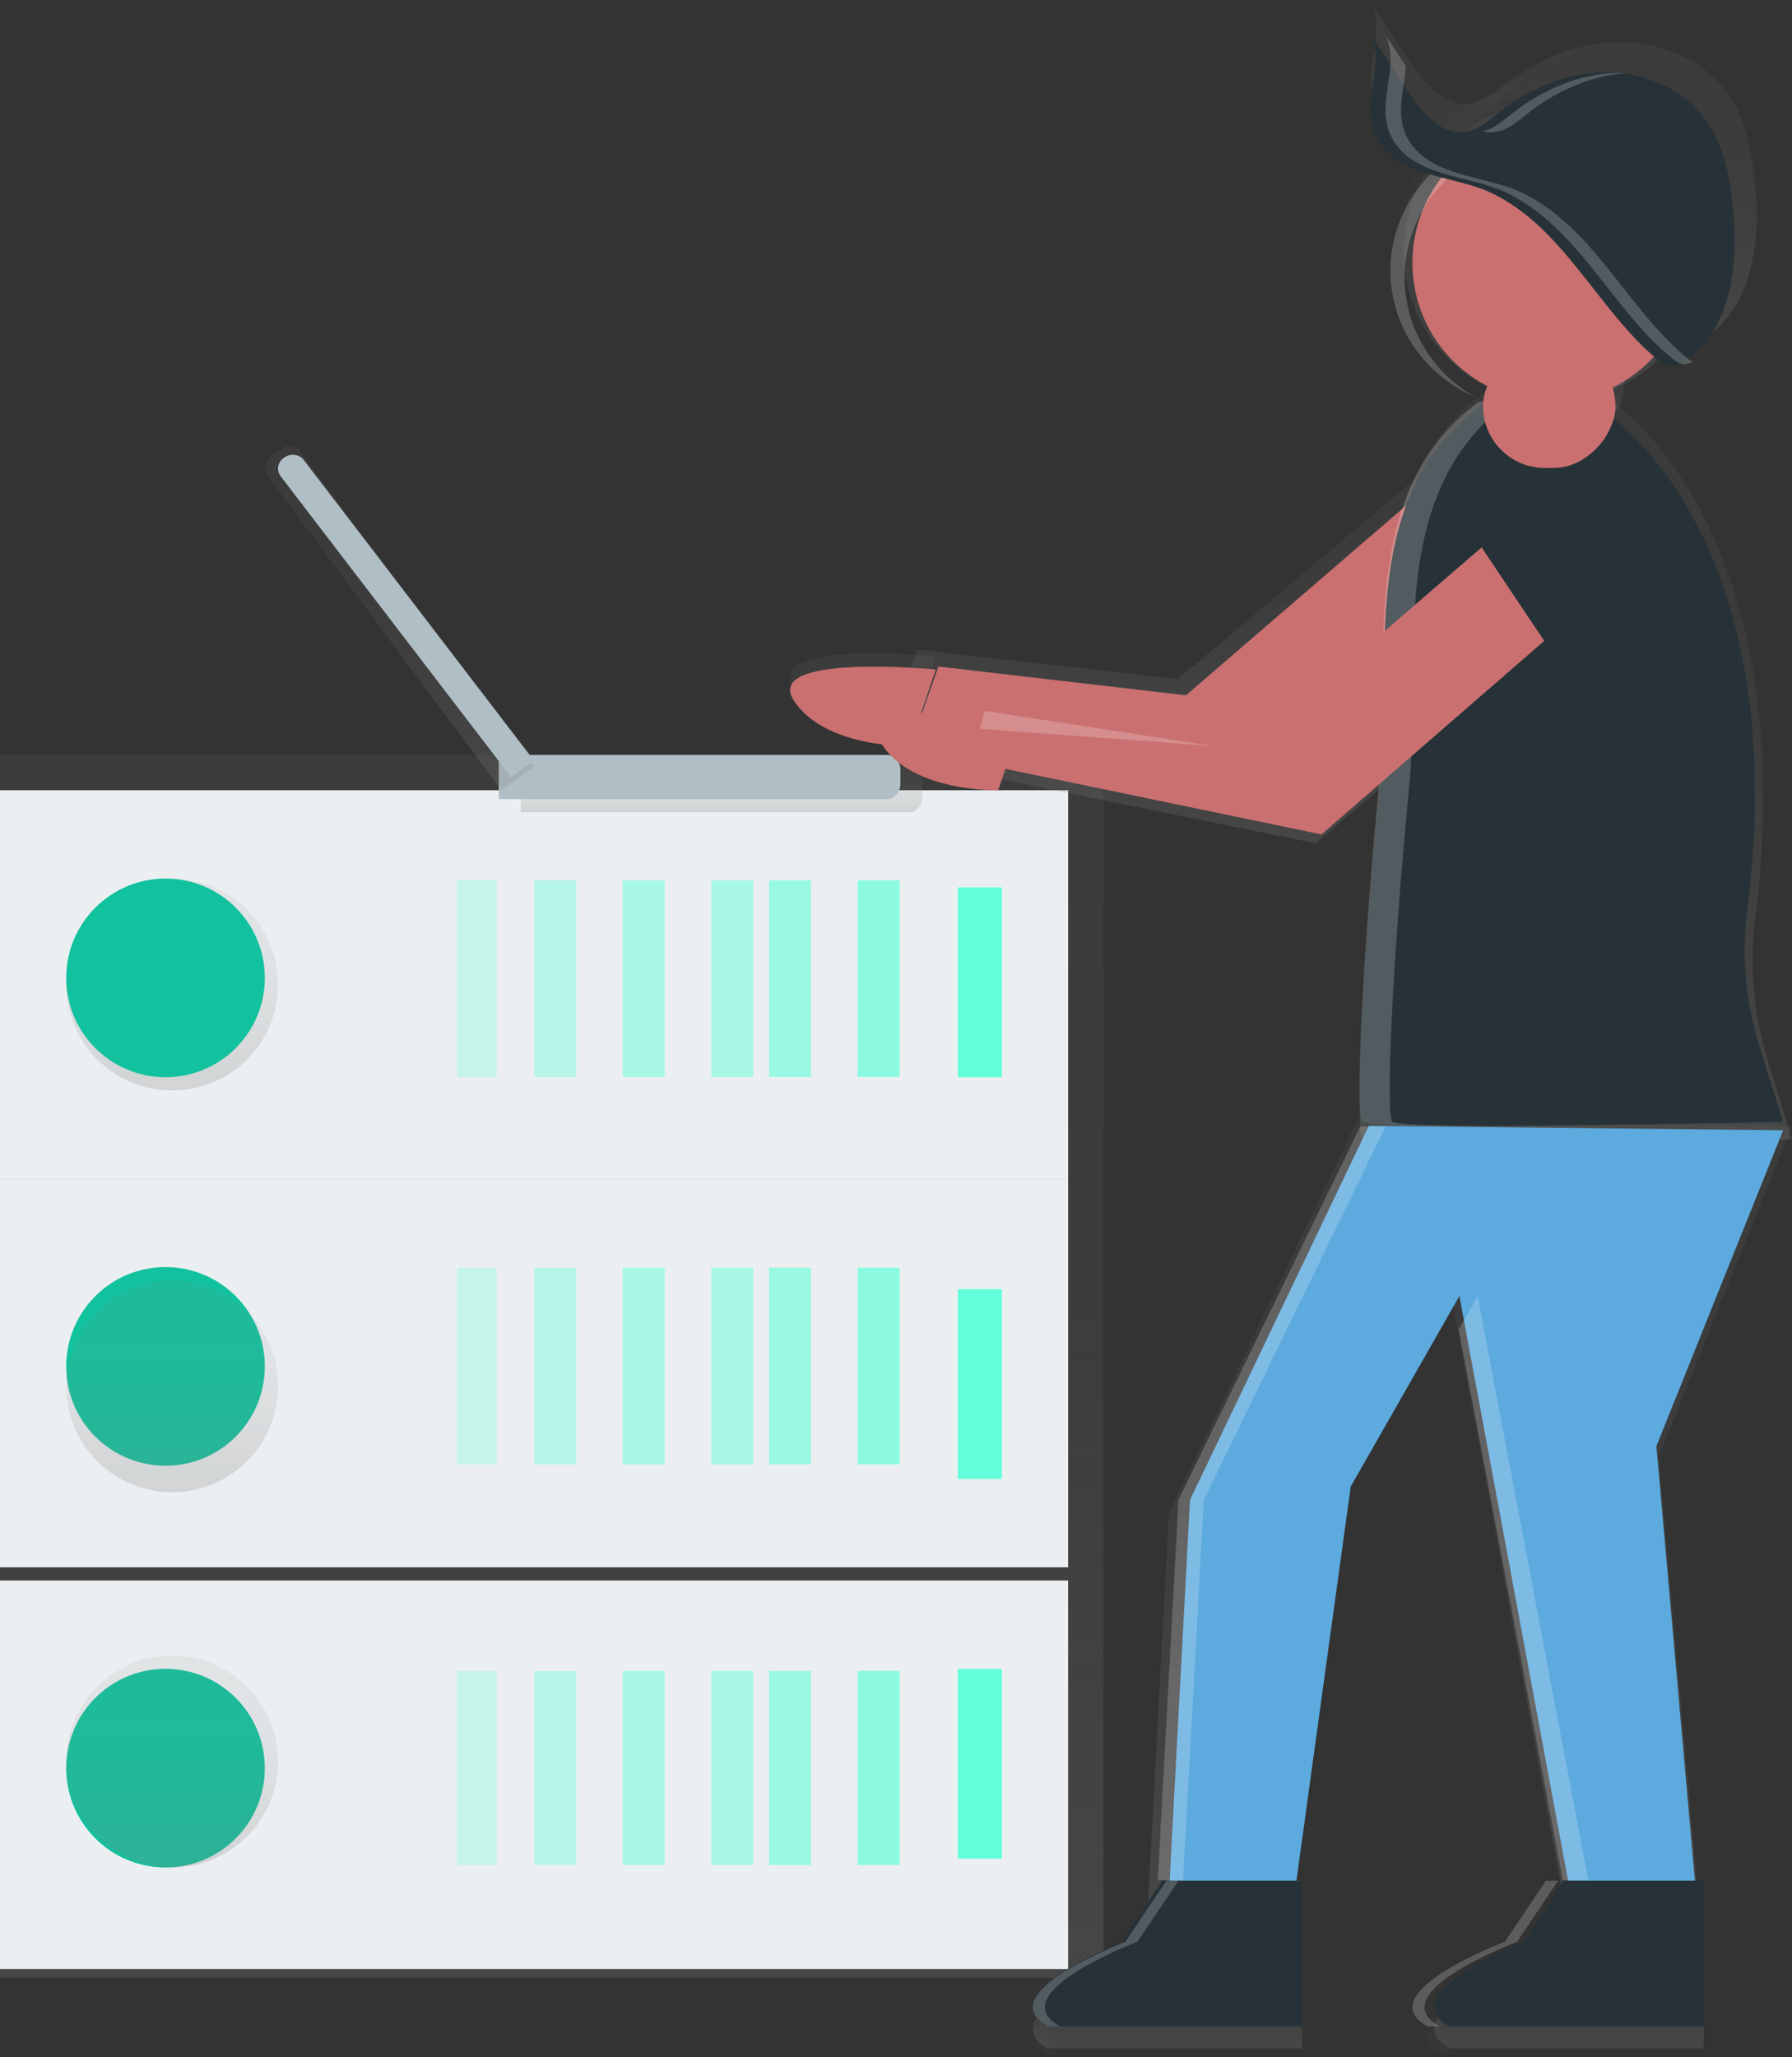<?xml version="1.0" encoding="UTF-8"?>
<svg width="406px" height="466px" viewBox="0 0 406 466" version="1.1" xmlns="http://www.w3.org/2000/svg" xmlns:xlink="http://www.w3.org/1999/xlink">
    <rect x="0" y="0" width="406" height="466" fill="#333333" stroke="none"/>
    <!-- Generator: Sketch 53.2 (72643) - https://sketchapp.com -->
    <title>undraw_maintenance_cn7j</title>
    <desc>Created with Sketch.</desc>
    <defs>
        <linearGradient x1="49.999%" y1="100.002%" x2="49.999%" y2="0%" id="linearGradient-1">
            <stop stop-color="#808080" stop-opacity="0.25" offset="0%"></stop>
            <stop stop-color="#808080" stop-opacity="0.12" offset="54%"></stop>
            <stop stop-color="#808080" stop-opacity="0.1" offset="100%"></stop>
        </linearGradient>
        <linearGradient x1="50%" y1="100%" x2="50%" y2="7.16453477e-14%" id="linearGradient-2">
            <stop stop-color="#808080" stop-opacity="0.25" offset="0%"></stop>
            <stop stop-color="#808080" stop-opacity="0.12" offset="54%"></stop>
            <stop stop-color="#808080" stop-opacity="0.1" offset="100%"></stop>
        </linearGradient>
        <linearGradient x1="50%" y1="100%" x2="50%" y2="-1.43290695e-13%" id="linearGradient-3">
            <stop stop-color="#808080" stop-opacity="0.25" offset="0%"></stop>
            <stop stop-color="#808080" stop-opacity="0.12" offset="54%"></stop>
            <stop stop-color="#808080" stop-opacity="0.1" offset="100%"></stop>
        </linearGradient>
        <linearGradient x1="50.013%" y1="100%" x2="50.013%" y2="0.223%" id="linearGradient-4">
            <stop stop-color="#808080" stop-opacity="0.25" offset="0%"></stop>
            <stop stop-color="#808080" stop-opacity="0.12" offset="54%"></stop>
            <stop stop-color="#808080" stop-opacity="0.1" offset="100%"></stop>
        </linearGradient>
        <linearGradient x1="49.987%" y1="100%" x2="49.987%" y2="-0.024%" id="linearGradient-5">
            <stop stop-color="#808080" stop-opacity="0.25" offset="0%"></stop>
            <stop stop-color="#808080" stop-opacity="0.12" offset="54%"></stop>
            <stop stop-color="#808080" stop-opacity="0.1" offset="100%"></stop>
        </linearGradient>
        <linearGradient x1="49.999%" y1="100.01%" x2="49.999%" y2="-0.006%" id="linearGradient-6">
            <stop stop-color="#808080" stop-opacity="0.25" offset="0%"></stop>
            <stop stop-color="#808080" stop-opacity="0.12" offset="54%"></stop>
            <stop stop-color="#808080" stop-opacity="0.1" offset="100%"></stop>
        </linearGradient>
        <linearGradient x1="50%" y1="100%" x2="50%" y2="0.009%" id="linearGradient-7">
            <stop stop-color="#808080" stop-opacity="0.25" offset="0%"></stop>
            <stop stop-color="#808080" stop-opacity="0.12" offset="54%"></stop>
            <stop stop-color="#808080" stop-opacity="0.1" offset="100%"></stop>
        </linearGradient>
        <linearGradient x1="50.02%" y1="100%" x2="50.02%" y2="-0.007%" id="linearGradient-8">
            <stop stop-color="#808080" stop-opacity="0.25" offset="0%"></stop>
            <stop stop-color="#808080" stop-opacity="0.12" offset="54%"></stop>
            <stop stop-color="#808080" stop-opacity="0.1" offset="100%"></stop>
        </linearGradient>
        <linearGradient x1="50%" y1="100%" x2="50%" y2="0%" id="linearGradient-9">
            <stop stop-color="#808080" stop-opacity="0.25" offset="0%"></stop>
            <stop stop-color="#808080" stop-opacity="0.12" offset="54%"></stop>
            <stop stop-color="#808080" stop-opacity="0.1" offset="100%"></stop>
        </linearGradient>
        <linearGradient x1="49.996%" y1="100.019%" x2="49.996%" y2="0%" id="linearGradient-10">
            <stop stop-color="#808080" stop-opacity="0.25" offset="0%"></stop>
            <stop stop-color="#808080" stop-opacity="0.12" offset="54%"></stop>
            <stop stop-color="#808080" stop-opacity="0.1" offset="100%"></stop>
        </linearGradient>
        <linearGradient x1="49.999%" y1="100.029%" x2="49.999%" y2="0.029%" id="linearGradient-11">
            <stop stop-color="#808080" stop-opacity="0.25" offset="0%"></stop>
            <stop stop-color="#808080" stop-opacity="0.12" offset="54%"></stop>
            <stop stop-color="#808080" stop-opacity="0.1" offset="100%"></stop>
        </linearGradient>
        <linearGradient x1="50.007%" y1="100.008%" x2="50.007%" y2="0%" id="linearGradient-12">
            <stop stop-color="#808080" stop-opacity="0.25" offset="0%"></stop>
            <stop stop-color="#808080" stop-opacity="0.12" offset="54%"></stop>
            <stop stop-color="#808080" stop-opacity="0.1" offset="100%"></stop>
        </linearGradient>
        <linearGradient x1="50.054%" y1="100.094%" x2="50.054%" y2="0.087%" id="linearGradient-13">
            <stop stop-color="#808080" stop-opacity="0.25" offset="0%"></stop>
            <stop stop-color="#808080" stop-opacity="0.12" offset="54%"></stop>
            <stop stop-color="#808080" stop-opacity="0.1" offset="100%"></stop>
        </linearGradient>
        <linearGradient x1="49.992%" y1="100.005%" x2="49.992%" y2="0%" id="linearGradient-14">
            <stop stop-color="#808080" stop-opacity="0.25" offset="0%"></stop>
            <stop stop-color="#808080" stop-opacity="0.12" offset="54%"></stop>
            <stop stop-color="#808080" stop-opacity="0.1" offset="100%"></stop>
        </linearGradient>
        <linearGradient x1="49.983%" y1="99.99%" x2="49.983%" y2="-0.011%" id="linearGradient-15">
            <stop stop-color="#808080" stop-opacity="0.25" offset="0%"></stop>
            <stop stop-color="#808080" stop-opacity="0.12" offset="54%"></stop>
            <stop stop-color="#808080" stop-opacity="0.1" offset="100%"></stop>
        </linearGradient>
        <linearGradient x1="49.986%" y1="100%" x2="49.986%" y2="-0.031%" id="linearGradient-16">
            <stop stop-color="#808080" stop-opacity="0.25" offset="0%"></stop>
            <stop stop-color="#808080" stop-opacity="0.12" offset="54%"></stop>
            <stop stop-color="#808080" stop-opacity="0.1" offset="100%"></stop>
        </linearGradient>
        <linearGradient x1="50.027%" y1="99.975%" x2="50.027%" y2="-0.006%" id="linearGradient-17">
            <stop stop-color="#808080" stop-opacity="0.25" offset="0%"></stop>
            <stop stop-color="#808080" stop-opacity="0.12" offset="54%"></stop>
            <stop stop-color="#808080" stop-opacity="0.1" offset="100%"></stop>
        </linearGradient>
        <linearGradient x1="50.022%" y1="100%" x2="50.022%" y2="0%" id="linearGradient-18">
            <stop stop-color="#808080" stop-opacity="0.25" offset="0%"></stop>
            <stop stop-color="#808080" stop-opacity="0.12" offset="54%"></stop>
            <stop stop-color="#808080" stop-opacity="0.1" offset="100%"></stop>
        </linearGradient>
        <linearGradient x1="50%" y1="100%" x2="50%" y2="0%" id="linearGradient-19">
            <stop stop-color="#808080" stop-opacity="0.25" offset="0%"></stop>
            <stop stop-color="#808080" stop-opacity="0.12" offset="54%"></stop>
            <stop stop-color="#808080" stop-opacity="0.1" offset="100%"></stop>
        </linearGradient>
        <linearGradient x1="50.006%" y1="100%" x2="50.006%" y2="0%" id="linearGradient-20">
            <stop stop-color="#808080" stop-opacity="0.25" offset="0%"></stop>
            <stop stop-color="#808080" stop-opacity="0.12" offset="54%"></stop>
            <stop stop-color="#808080" stop-opacity="0.1" offset="100%"></stop>
        </linearGradient>
        <linearGradient x1="50.006%" y1="100%" x2="50.006%" y2="-0.019%" id="linearGradient-21">
            <stop stop-color="#808080" stop-opacity="0.25" offset="0%"></stop>
            <stop stop-color="#808080" stop-opacity="0.12" offset="54%"></stop>
            <stop stop-color="#808080" stop-opacity="0.1" offset="100%"></stop>
        </linearGradient>
        <linearGradient x1="49.984%" y1="100%" x2="49.984%" y2="-0.019%" id="linearGradient-22">
            <stop stop-color="#808080" stop-opacity="0.25" offset="0%"></stop>
            <stop stop-color="#808080" stop-opacity="0.12" offset="54%"></stop>
            <stop stop-color="#808080" stop-opacity="0.1" offset="100%"></stop>
        </linearGradient>
        <linearGradient x1="50%" y1="100%" x2="50%" y2="0%" id="linearGradient-23">
            <stop stop-color="#808080" stop-opacity="0.25" offset="0%"></stop>
            <stop stop-color="#808080" stop-opacity="0.12" offset="54%"></stop>
            <stop stop-color="#808080" stop-opacity="0.1" offset="100%"></stop>
        </linearGradient>
        <linearGradient x1="49.994%" y1="100%" x2="49.994%" y2="0%" id="linearGradient-24">
            <stop stop-color="#808080" stop-opacity="0.25" offset="0%"></stop>
            <stop stop-color="#808080" stop-opacity="0.12" offset="54%"></stop>
            <stop stop-color="#808080" stop-opacity="0.1" offset="100%"></stop>
        </linearGradient>
        <linearGradient x1="49.96%" y1="99.961%" x2="49.96%" y2="0.007%" id="linearGradient-25">
            <stop stop-color="#808080" stop-opacity="0.25" offset="0%"></stop>
            <stop stop-color="#808080" stop-opacity="0.12" offset="54%"></stop>
            <stop stop-color="#808080" stop-opacity="0.1" offset="100%"></stop>
        </linearGradient>
    </defs>
    <g id="Web---1.5" stroke="none" stroke-width="1" fill="none" fill-rule="evenodd">
        <g id="Accounts-Setup" transform="translate(-777, -407)" fill-rule="nonzero">
            <g id="undraw_maintenance_cn7j" transform="translate(980, 640) scale(-1, 1) translate(-980, -640) translate(777, 407)">
                <rect id="Rectangle" fill="#B0BEC5" x="207" y="171" width="5" height="5"></rect>
                <rect id="Rectangle" fill="#B0BEC5" x="212" y="171" width="5" height="5"></rect>
                <rect id="Rectangle" fill="#B0BEC5" x="222" y="171" width="5" height="5"></rect>
                <rect id="Rectangle" fill="#B0BEC5" x="229" y="171" width="5" height="5"></rect>
                <rect id="Rectangle" fill="#B0BEC5" x="235" y="171" width="5" height="5"></rect>
                <rect id="Rectangle" fill="#B0BEC5" x="242" y="171" width="5" height="5"></rect>
                <rect id="Rectangle" fill="#B0BEC5" x="250" y="171" width="5" height="5"></rect>
                <rect id="Rectangle" fill="#B0BEC5" x="260" y="171" width="5" height="5"></rect>
                <rect id="Rectangle" fill="#B0BEC5" x="267" y="171" width="5" height="5"></rect>
                <rect id="Rectangle" fill="#B0BEC5" x="272" y="171" width="5" height="5"></rect>
                <rect id="Rectangle" fill="url(#linearGradient-1)" x="156" y="171" width="250" height="277"></rect>
                <rect id="Rectangle" fill="#ECEFF1" x="164" y="358" width="242" height="88"></rect>
                <rect id="Rectangle" fill="#64FFDA" x="179" y="378" width="10" height="43"></rect>
                <g id="Group" opacity="0.7" transform="translate(202, 378)" fill="#64FFDA">
                    <rect id="Rectangle" x="0.175" y="0.486" width="9.531" height="43.96"></rect>
                </g>
                <g id="Group" opacity="0.6" transform="translate(222, 378)" fill="#64FFDA">
                    <rect id="Rectangle" x="0.244" y="0.486" width="9.531" height="43.96"></rect>
                </g>
                <g id="Group" opacity="0.5" transform="translate(235, 378)" fill="#64FFDA">
                    <rect id="Rectangle" x="0.312" y="0.486" width="9.531" height="43.96"></rect>
                </g>
                <g id="Group" opacity="0.5" transform="translate(255, 378)" fill="#64FFDA">
                    <rect id="Rectangle" x="0.381" y="0.486" width="9.531" height="43.96"></rect>
                </g>
                <g id="Group" opacity="0.4" transform="translate(275, 378)" fill="#64FFDA">
                    <rect id="Rectangle" x="0.45" y="0.486" width="9.531" height="43.96"></rect>
                </g>
                <g id="Group" opacity="0.3" transform="translate(293, 378)" fill="#64FFDA">
                    <rect id="Rectangle" x="0.482" y="0.486" width="8.971" height="43.96"></rect>
                </g>
                <circle id="Oval" fill="#12C29E" cx="368.5" cy="400.5" r="22.5"></circle>
                <rect id="Rectangle" fill="#ECEFF1" x="164" y="267" width="242" height="88"></rect>
                <rect id="Rectangle" fill="#64FFDA" x="179" y="292" width="10" height="43"></rect>
                <g id="Group" opacity="0.7" transform="translate(202, 287)" fill="#64FFDA">
                    <rect id="Rectangle" x="0.175" y="0.136" width="9.531" height="44.562"></rect>
                </g>
                <g id="Group" opacity="0.6" transform="translate(222, 287)" fill="#64FFDA">
                    <rect id="Rectangle" x="0.244" y="0.136" width="9.531" height="44.562"></rect>
                </g>
                <g id="Group" opacity="0.5" transform="translate(235, 287)" fill="#64FFDA">
                    <rect id="Rectangle" x="0.312" y="0.136" width="9.531" height="44.562"></rect>
                </g>
                <g id="Group" opacity="0.5" transform="translate(255, 287)" fill="#64FFDA">
                    <rect id="Rectangle" x="0.381" y="0.136" width="9.531" height="44.562"></rect>
                </g>
                <g id="Group" opacity="0.4" transform="translate(275, 287)" fill="#64FFDA">
                    <rect id="Rectangle" x="0.45" y="0.136" width="9.531" height="44.562"></rect>
                </g>
                <g id="Group" opacity="0.3" transform="translate(293, 287)" fill="#64FFDA">
                    <rect id="Rectangle" x="0.482" y="0.136" width="8.971" height="44.562"></rect>
                </g>
                <circle id="Oval" fill="#12C29E" cx="368.5" cy="309.5" r="22.5"></circle>
                <rect id="Rectangle" fill="#ECEFF1" x="164" y="179" width="242" height="88"></rect>
                <rect id="Rectangle" fill="#64FFDA" x="179" y="201" width="10" height="43"></rect>
                <g id="Group" opacity="0.7" transform="translate(202, 199)" fill="#64FFDA">
                    <rect id="Rectangle" x="0.175" y="0.395" width="9.531" height="44.562"></rect>
                </g>
                <g id="Group" opacity="0.6" transform="translate(222, 199)" fill="#64FFDA">
                    <rect id="Rectangle" x="0.244" y="0.395" width="9.531" height="44.562"></rect>
                </g>
                <g id="Group" opacity="0.5" transform="translate(235, 199)" fill="#64FFDA">
                    <rect id="Rectangle" x="0.312" y="0.395" width="9.531" height="44.562"></rect>
                </g>
                <g id="Group" opacity="0.5" transform="translate(255, 199)" fill="#64FFDA">
                    <rect id="Rectangle" x="0.381" y="0.395" width="9.531" height="44.562"></rect>
                </g>
                <g id="Group" opacity="0.4" transform="translate(275, 199)" fill="#64FFDA">
                    <rect id="Rectangle" x="0.45" y="0.395" width="9.531" height="44.562"></rect>
                </g>
                <g id="Group" opacity="0.3" transform="translate(293, 199)" fill="#64FFDA">
                    <rect id="Rectangle" x="0.482" y="0.395" width="8.971" height="44.562"></rect>
                </g>
                <circle id="Oval" fill="url(#linearGradient-2)" cx="367" cy="223" r="24"></circle>
                <circle id="Oval" fill="url(#linearGradient-2)" cx="367" cy="314" r="24"></circle>
                <circle id="Oval" fill="url(#linearGradient-3)" cx="367" cy="399" r="24"></circle>
                <circle id="Oval" fill="#12C29E" cx="368.5" cy="221.5" r="22.5"></circle>
                <path d="M288,184 L200.026,184 C198.355,184 197,182.376 197,180.373 L197,174.627 C197,172.624 198.355,171 200.026,171 L288,171 L288,184 Z" id="Path" fill="url(#linearGradient-4)"></path>
                <path d="M293,181 L205.08,181 C203.379,181 202,179.484 202,177.615 L202,174.385 C202,172.516 203.379,171 205.08,171 L293,171 L293,181 Z" id="Path" fill="#B0BEC5"></path>
                <path d="M62.511,123.46 L127.957,179 L204,163.59 L198.11,147.152 L139.183,153.825 L80.225,104.193 C77.372,101.79 73.591,100.662 69.821,101.088 C66.051,101.515 62.646,103.456 60.454,106.429 L60.454,106.429 C56.515,111.779 57.401,119.115 62.511,123.46 Z" id="Path" fill="url(#linearGradient-5)"></path>
                <path d="M199.833,165.996 C199.833,165.996 219.043,166.538 226.141,155.694 C233.24,144.849 194,148.643 194,148.643 L199.833,165.996 Z" id="Path" fill="url(#linearGradient-6)"></path>
                <circle id="Oval" fill="url(#linearGradient-7)" cx="54" cy="57" r="34"></circle>
                <path d="M40.433,91.135 C40.433,91.135 -2.594,119.736 8.333,208.155 C9.663,218.836 8.723,229.674 5.572,239.976 L0,258.066 C0,258.066 94.658,260.168 97.314,258.066 C98.961,256.764 97.68,223.445 93.061,177.225 C90.232,148.911 99.103,109.524 68.601,88 L40.433,91.135 Z" id="Path" fill="url(#linearGradient-8)"></path>
                <polygon id="Path" fill="url(#linearGradient-9)" points="98.59 254 141.152 342.705 146 433 115.832 433 102.899 339.515 77.039 294.367 51.18 433 21.011 433 30.168 329.955 0 255.064"></polygon>
                <path d="M142.729,431 L151.716,444.838 C151.716,444.838 181.881,456.551 168.64,464 L111,464 L111,431 L142.729,431 Z" id="Path" fill="url(#linearGradient-10)"></path>
                <path d="M51.729,431 L60.716,444.838 C60.716,444.838 90.881,456.551 77.64,464 L20,464 L20,431 L51.729,431 Z" id="Path" fill="url(#linearGradient-10)"></path>
                <g id="Group" opacity="0.2" transform="translate(38, 18)" fill="url(#linearGradient-11)">
                    <path d="M16.756,0.354 C11.059,0.343 5.457,1.79 0.5,4.554 C16.605,-2.348 35.381,4.376 43.21,19.849 C51.04,35.323 45.176,54.119 29.872,62.604 C44.226,56.485 52.242,41.29 49.067,26.218 C45.892,11.145 32.399,0.337 16.756,0.336 L16.756,0.354 Z" id="Path"></path>
                </g>
                <path d="M96,0 L86.589,13.887 C83.208,18.88 78.296,24.549 72.216,23.39 C69.391,22.852 67.129,20.884 64.873,19.163 C57.493,13.5 48.363,9.66 38.939,9.606 C29.515,9.552 19.873,13.651 14.567,21.168 C10.636,26.716 9.28,33.563 8.505,40.241 C6.949,53.596 8.505,69.36 20.048,76.859 C20.98,77.577 22.131,77.978 23.322,78 C24.572,77.922 25.584,77.155 26.522,76.394 C40.97,64.699 49.019,45.681 66.416,37.651 C74.097,34.113 85.27,34.082 91.463,28.069 C100.587,19.23 90.488,8.133 96,0 Z" id="Path" fill="url(#linearGradient-12)"></path>
                <g id="Group" opacity="0.2" transform="translate(23, 0)">
                    <path d="M38.968,19.044 C41.145,20.766 43.323,22.722 46.056,23.244 C47.166,23.463 48.31,23.44 49.411,23.178 C46.81,22.578 44.705,20.688 42.599,19.032 C35.474,13.404 26.66,9.588 17.562,9.534 C16.923,9.534 16.289,9.534 15.65,9.588 C24.156,10.086 32.331,13.8 38.968,19.044 Z" id="Path" fill="url(#linearGradient-13)"></path>
                    <path d="M72.644,0 L67.401,7.974 C67.902,14.532 70.798,21.774 64.656,27.894 C58.671,33.894 47.884,33.894 40.476,37.416 C23.662,45.396 15.903,64.302 1.961,75.918 C1.483,76.334 0.965,76.704 0.416,77.022 C1.053,77.369 1.772,77.539 2.498,77.514 C3.704,77.436 4.682,76.674 5.587,75.918 C19.535,64.296 27.306,45.396 44.102,37.416 C51.516,33.9 62.303,33.87 68.282,27.894 C77.072,19.11 67.323,8.082 72.644,0 Z" id="Path" fill="url(#linearGradient-14)"></path>
                </g>
                <g id="Group" opacity="0.2" transform="translate(61, 88)" fill="url(#linearGradient-15)">
                    <path d="M29.857,89.279 C27.146,61.085 35.647,21.865 6.419,0.432 L0.231,1.15 C28.32,22.741 20.045,61.396 22.726,89.291 C27.152,135.315 28.386,168.493 26.802,169.789 C26.025,170.398 17.049,170.677 4.953,170.714 C20.514,170.757 33.013,170.55 33.938,169.789 C35.51,168.481 34.276,135.303 29.857,89.279 Z" id="Path"></path>
                </g>
                <path d="M42.52,135.451 L107.963,191 L184,175.588 L178.054,159.153 L119.162,165.833 L60.209,116.193 C57.356,113.79 53.574,112.662 49.805,113.088 C46.035,113.515 42.631,115.456 40.439,118.43 L40.439,118.43 C36.514,123.784 37.411,131.114 42.52,135.451 L42.52,135.451 Z" id="Path" fill="url(#linearGradient-16)"></path>
                <path d="M179.848,173.996 C179.848,173.996 199.047,174.538 206.142,163.694 C213.237,152.849 174,156.643 174,156.643 L179.848,173.996 Z" id="Path" fill="url(#linearGradient-17)"></path>
                <rect id="Rectangle" fill="url(#linearGradient-18)" x="38" y="73" width="30" height="28" rx="14"></rect>
                <g id="Group" opacity="0.2" transform="translate(43, 254)">
                    <polygon id="Path" fill="url(#linearGradient-19)" points="25.188 40.46 0.091 178.84 5.843 178.84 29.528 48.25"></polygon>
                    <polygon id="Path" fill="url(#linearGradient-20)" points="93.161 88.71 51.855 0.167 46.133 0.228 87.409 88.71 92.114 178.84 97.866 178.84"></polygon>
                </g>
                <g id="Group" opacity="0.2" transform="translate(139, 433)" fill="url(#linearGradient-21)">
                    <path d="M12.073,13.763 L2.982,0.447 L0.305,0.447 L9.396,13.763 C9.396,13.763 39.886,25.044 26.518,32.2 L29.189,32.2 C42.558,25.044 12.073,13.763 12.073,13.763 Z" id="Path"></path>
                </g>
                <g id="Group" opacity="0.2" transform="translate(50, 433)" fill="url(#linearGradient-22)">
                    <path d="M12.235,13.763 L3.144,0.447 L0.473,0.447 L9.564,13.763 C9.564,13.763 40.073,25.033 26.68,32.2 L29.351,32.2 C42.707,25.044 12.235,13.763 12.235,13.763 Z" id="Path"></path>
                </g>
                <g id="Group" opacity="0.2" transform="translate(134, 158)" fill="url(#linearGradient-23)">
                    <polygon id="Path" points="52.528 4.131 51.462 0.262 0.414 7.796"></polygon>
                </g>
                <polygon id="Path" fill="url(#linearGradient-24)" points="25 133.964 43.002 101 73 111.99 43.002 154"></polygon>
                <path d="M64.302,127.888 L126.604,182 L199,166.99 L193.392,150.979 L137.308,157.484 L81.164,109.11 C78.447,106.769 74.846,105.671 71.256,106.086 C67.666,106.502 64.425,108.393 62.337,111.29 L62.337,111.29 C58.584,116.505 59.431,123.657 64.302,127.888 L64.302,127.888 Z" id="Path" fill="#CA7070"></path>
                <path d="M199.833,168.995 C199.833,168.995 219.046,169.541 226.142,158.694 C233.238,147.847 194,151.644 194,151.644 L199.833,168.995 Z" id="Path" fill="#CA7070"></path>
                <circle id="Oval" fill="#CA7070" cx="54.5" cy="59.5" r="31.5"></circle>
                <path d="M41.586,94.001 C41.586,94.001 -0.563,121.432 10.143,206.233 C11.446,216.479 10.525,226.874 7.437,236.756 L2,254.105 C2,254.105 94.722,256.118 97.328,254.105 C98.943,252.858 97.683,220.901 93.163,176.572 C90.394,149.418 99.08,111.64 69.202,91 L41.586,94.001 Z" id="Path" fill="#263238"></path>
                <polygon id="Path" fill="#5CAADE" points="95.868 255 136.389 339.741 141 426 112.279 426 99.969 336.698 75.35 293.562 50.73 426 22.003 426 30.721 327.563 2 256.014"></polygon>
                <path d="M142.735,426 L151.724,439.837 C151.724,439.837 181.87,451.546 168.646,459 L111,459 L111,426 L142.735,426 Z" id="Path" fill="#263238"></path>
                <path d="M51.72,426 L60.714,439.837 C60.714,439.837 90.875,451.546 77.644,459 L20,459 L20,426 L51.72,426 Z" id="Path" fill="#263238"></path>
                <path d="M58.847,30.024 C53.291,30.018 47.83,31.42 43,34.09 C58.659,27.604 76.802,34.108 84.39,48.926 C91.979,63.744 86.387,81.748 71.632,90 C85.615,84.098 93.421,69.46 90.327,54.942 C87.234,40.423 74.09,30.009 58.847,30 L58.847,30.024 Z" id="Path" fill="#FFFFFF" opacity="0.2"></path>
                <path d="M96,7 L87.126,20.543 C83.938,25.382 79.307,30.928 73.592,29.803 C70.925,29.277 68.797,27.384 66.67,25.672 C59.699,20.156 51.092,16.412 42.231,16.357 C33.369,16.303 24.247,20.301 19.198,27.619 C15.495,33.021 14.216,39.717 13.476,46.207 C12.009,59.217 13.476,74.58 24.386,81.893 C25.265,82.589 26.349,82.978 27.472,83 C28.623,82.921 29.605,82.177 30.502,81.433 C44.128,70.044 51.717,51.505 68.143,43.684 C75.386,40.237 85.926,40.207 91.781,34.352 C100.334,25.738 90.806,14.924 96,7 Z" id="Path" fill="#263238"></path>
                <g id="Group" opacity="0.2" transform="translate(22, 7)" fill="#FFFFFF">
                    <path d="M37.937,18.737 C40.049,20.406 42.149,22.327 44.808,22.824 C45.885,23.037 46.995,23.017 48.063,22.764 C45.542,22.166 43.497,20.37 41.445,18.743 C34.543,13.279 25.999,9.575 17.202,9.521 C16.601,9.521 15.969,9.521 15.349,9.575 C23.55,10.048 31.463,13.62 37.937,18.737 Z" id="Path"></path>
                    <path d="M70.579,0.263 L65.488,8.001 C65.97,14.362 68.786,21.37 62.823,27.324 C57.017,33.117 46.577,33.147 39.357,36.558 C23.045,44.295 15.524,62.637 1.992,73.906 C1.528,74.309 1.026,74.668 0.493,74.977 C1.11,75.313 1.806,75.478 2.509,75.455 C3.652,75.378 4.627,74.642 5.518,73.906 C19.044,62.637 26.577,44.295 42.883,36.558 C50.073,33.147 60.537,33.117 66.349,27.324 C74.881,18.803 65.422,8.103 70.579,0.263 Z" id="Path"></path>
                </g>
                <path d="M93.448,176.561 C90.848,149.411 99.007,111.637 70.939,91 L65,91.693 C91.972,112.487 84.024,149.724 86.601,176.58 C90.848,220.903 92.031,252.856 90.514,254.103 C89.77,254.706 81.142,254.959 69.533,254.995 C84.481,255.037 96.477,254.832 97.367,254.103 C98.884,252.838 97.712,220.891 93.448,176.561 Z" id="Path" fill="#FFFFFF" opacity="0.2"></path>
                <path d="M44.313,134.912 L106.61,189 L179,173.99 L173.392,157.979 L117.313,164.484 L61.173,116.11 C58.456,113.769 54.856,112.671 51.266,113.086 C47.676,113.502 44.435,115.393 42.348,118.29 L42.348,118.29 C38.58,123.51 39.427,130.678 44.313,134.912 L44.313,134.912 Z" id="Path" fill="#CA7070"></path>
                <path d="M179.833,178.995 C179.833,178.995 199.046,179.541 206.142,168.694 C213.238,157.847 174,161.644 174,161.644 L179.833,178.995 Z" id="Path" fill="#CA7070"></path>
                <rect id="Rectangle" fill="#CA7070" x="40" y="78" width="30" height="28" rx="14"></rect>
                <g id="Group" opacity="0.2" transform="translate(46, 255)" fill="#FFFFFF">
                    <polygon id="Path" points="25.205 38.633 0.175 170.854 5.911 170.854 29.531 46.079"></polygon>
                    <polygon id="Path" points="93 84.736 51.803 0.133 46.091 0.194 87.264 84.736 91.951 170.854 97.688 170.854"></polygon>
                </g>
                <path d="M151.032,439.837 L141.736,426 L139,426 L148.296,439.837 C148.296,439.837 179.47,451.546 165.795,459 L168.531,459 C182.207,451.546 151.032,439.837 151.032,439.837 Z" id="Path" fill="#FFFFFF" opacity="0.2"></path>
                <path d="M65.064,439.837 L55.769,426 L53,426 L62.295,439.837 C62.295,439.837 93.467,451.546 79.793,459 L82.529,459 C96.203,451.546 65.064,439.837 65.064,439.837 Z" id="Path" fill="#FFFFFF" opacity="0.2"></path>
                <polygon id="Path" fill="#FFFFFF" opacity="0.2" points="184 165.107 182.922 161 131 169"></polygon>
                <polygon id="Path" fill="#263238" points="30 138.962 46.873 106 75 116.987 46.873 159"></polygon>
                <path d="M285,173.577 L337.969,102.244 C338.454,101.591 339.181,101.156 339.989,101.034 C340.798,100.913 341.623,101.116 342.281,101.597 L344.744,103.396 C345.404,103.876 345.843,104.596 345.965,105.397 C346.088,106.198 345.883,107.015 345.397,107.666 L292.428,179 L285,173.577 Z" id="Path" fill="url(#linearGradient-25)"></path>
                <path d="M285,172.305 L337.169,104.207 C337.655,103.573 338.383,103.151 339.193,103.033 C340.004,102.916 340.83,103.112 341.489,103.58 L341.742,103.757 C342.402,104.223 342.842,104.922 342.965,105.699 C343.088,106.477 342.883,107.27 342.396,107.902 L290.227,176 L285,172.305 Z" id="Path" fill="#B0BEC5"></path>
            </g>
        </g>
    </g>
</svg>
